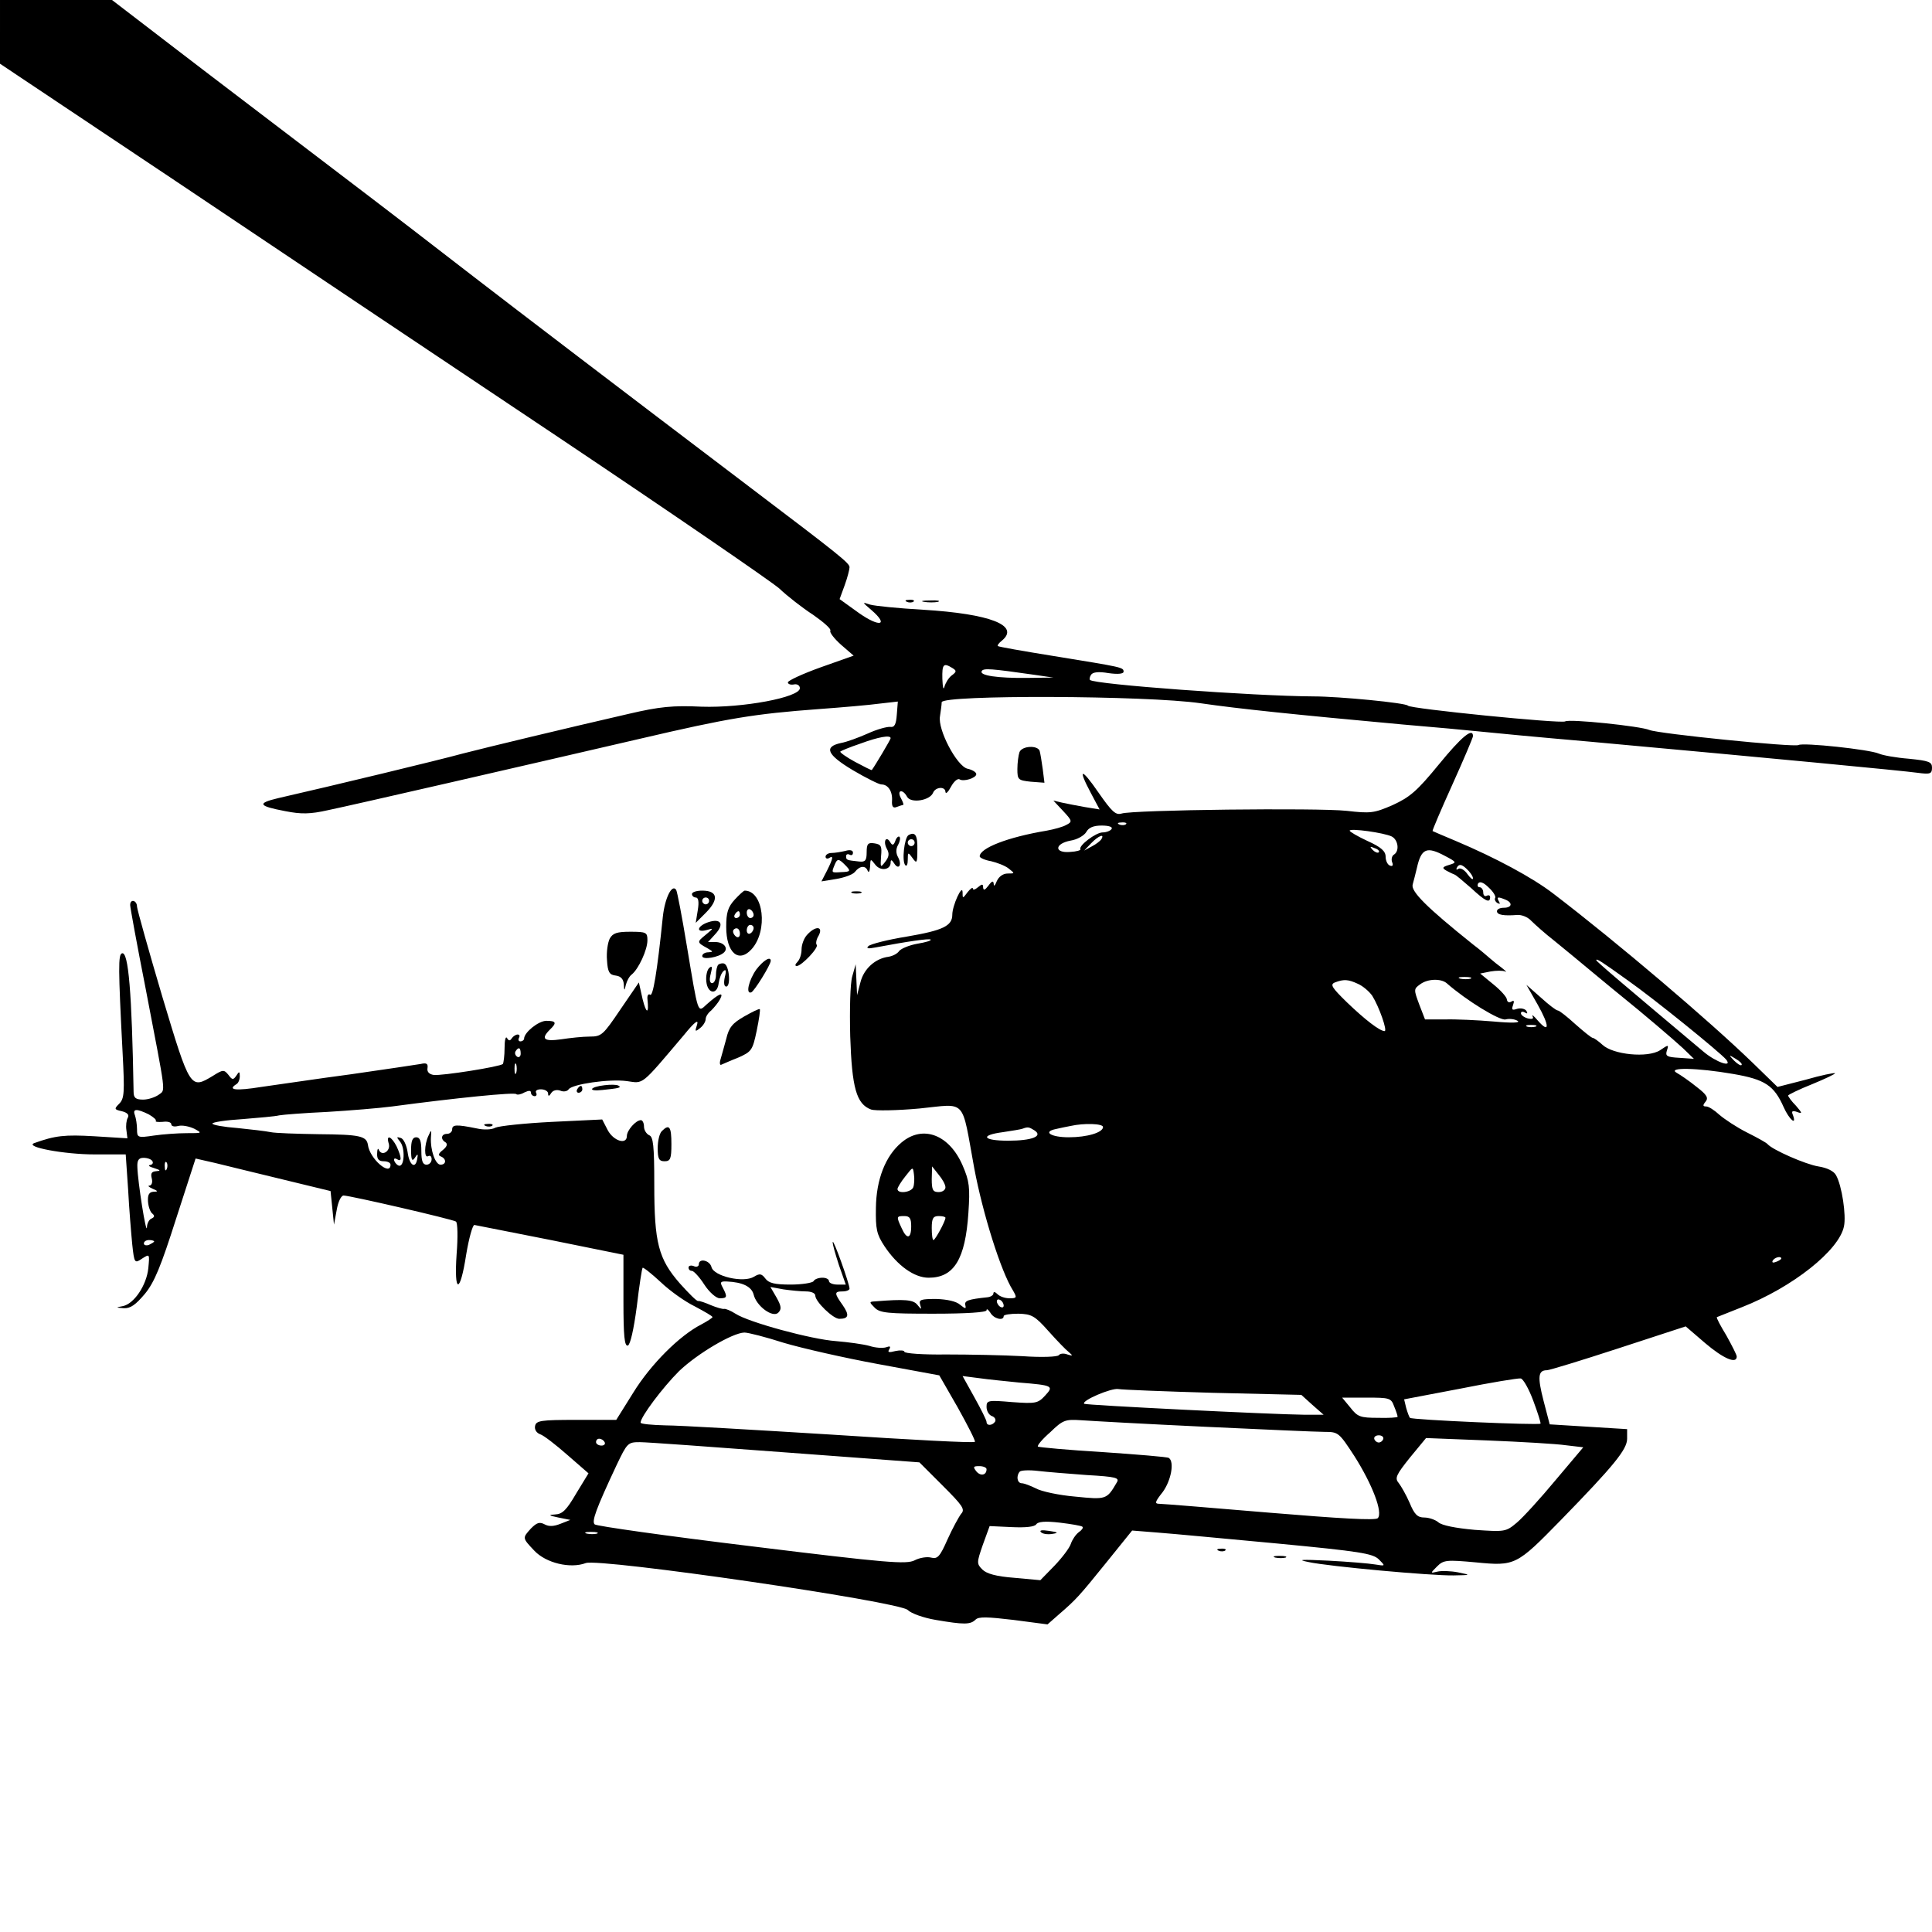 <?xml version="1.0" standalone="no"?>
<!DOCTYPE svg PUBLIC "-//W3C//DTD SVG 20010904//EN"
 "http://www.w3.org/TR/2001/REC-SVG-20010904/DTD/svg10.dtd">
<svg version="1.0" xmlns="http://www.w3.org/2000/svg"
 width="564pt" height="564pt" viewBox="0 0 564 564"
 preserveAspectRatio="xMidYMid meet">
<g transform="translate(0,564) scale(0.1,-0.1)"
fill="#000000" stroke="none">
<path d="M0 5547 l0 -93 515 -344 c283 -190 785 -526 1116 -747 330 -221 620
-420 644 -441 23 -22 68 -57 99 -77 30 -21 53 -41 50 -46 -3 -5 11 -23 31 -41
l37 -32 -96 -34 c-53 -19 -96 -39 -96 -44 0 -5 8 -8 18 -6 9 2 17 -3 17 -11 0
-27 -168 -58 -287 -54 -84 4 -123 0 -213 -21 -191 -44 -407 -96 -485 -116 -65
-18 -380 -94 -538 -130 -63 -15 -58 -23 21 -38 46 -9 72 -9 125 3 77 16 568
129 913 209 257 60 331 72 519 86 69 5 149 12 178 16 l53 6 -3 -38 c-2 -29 -7
-38 -19 -36 -9 1 -39 -7 -65 -19 -27 -12 -62 -25 -79 -28 -51 -11 -41 -34 34
-79 39 -23 77 -42 84 -42 20 0 33 -21 31 -48 -1 -16 3 -22 13 -18 8 3 17 6 19
6 3 0 0 9 -6 20 -13 24 5 28 18 4 11 -20 67 -11 76 12 7 17 36 19 36 2 1 -7 8
0 16 15 8 15 19 25 25 22 12 -8 49 4 49 15 0 6 -12 13 -26 16 -31 8 -87 114
-80 153 2 14 5 33 5 41 1 22 598 20 756 -3 110 -16 273 -33 590 -62 94 -8 193
-17 220 -20 28 -3 174 -17 325 -30 527 -48 915 -85 958 -91 37 -5 42 -3 42 15
0 17 -9 20 -67 26 -38 3 -77 10 -88 15 -27 12 -222 33 -235 25 -12 -7 -409 33
-435 44 -25 11 -234 33 -246 25 -12 -7 -453 37 -459 46 -5 8 -201 27 -275 27
-177 1 -640 35 -653 48 -2 2 -1 9 3 15 5 8 22 10 51 5 28 -4 44 -2 44 4 0 13
-2 13 -205 46 -87 14 -161 27 -162 29 -2 2 3 9 12 16 53 44 -34 78 -230 90
-71 4 -141 11 -155 15 -24 8 -24 8 4 -16 52 -45 24 -51 -36 -9 l-57 41 15 41
c8 22 14 46 14 52 0 12 -26 33 -290 233 -393 298 -676 514 -807 615 -76 59
-259 200 -408 313 -148 113 -355 270 -459 350 l-189 145 -163 0 -164 0 0 -93z
m2780 -1857 c13 -8 13 -11 -2 -22 -9 -7 -18 -22 -21 -33 -3 -11 -5 -1 -6 23
-1 43 3 48 29 32z m240 -20 l55 -8 -76 -1 c-87 -1 -141 7 -133 20 5 9 28 7
154 -11z m-420 -185 c0 -4 -46 -81 -55 -93 -1 -1 -23 10 -49 24 -26 14 -45 28
-43 30 2 2 28 13 58 23 54 20 89 26 89 16z"/>
<path d="M2648 3883 c7 -3 16 -2 19 1 4 3 -2 6 -13 5 -11 0 -14 -3 -6 -6z"/>
<path d="M2698 3883 c12 -2 30 -2 40 0 9 3 -1 5 -23 4 -22 0 -30 -2 -17 -4z"/>
<path d="M4200 3408 c-63 -77 -84 -95 -134 -118 -55 -24 -65 -25 -135 -17 -84
9 -624 3 -657 -8 -17 -5 -28 5 -67 61 -51 74 -62 73 -22 -2 l25 -47 -43 7
c-23 4 -53 10 -67 13 l-25 6 29 -31 c26 -28 27 -31 9 -40 -10 -6 -36 -13 -58
-17 -114 -19 -195 -51 -195 -75 0 -4 15 -11 33 -14 17 -4 41 -13 51 -21 19
-15 19 -15 -2 -15 -14 0 -26 -9 -32 -22 -5 -13 -9 -17 -9 -9 -1 11 -5 10 -16
-5 -10 -13 -14 -14 -15 -5 0 11 -3 11 -15 1 -8 -7 -15 -9 -15 -4 0 5 -7 0 -15
-10 -15 -20 -15 -20 -15 0 -1 24 -30 -40 -30 -66 0 -33 -27 -46 -132 -64 -56
-9 -107 -22 -113 -28 -7 -7 -1 -8 20 -4 96 18 158 27 162 23 2 -3 -15 -8 -39
-12 -23 -4 -47 -14 -53 -21 -5 -8 -19 -15 -31 -17 -39 -5 -72 -35 -82 -74
l-10 -38 -2 45 -2 45 -10 -35 c-6 -20 -8 -96 -6 -175 5 -151 18 -198 61 -214
12 -4 75 -3 141 3 140 14 122 33 160 -174 25 -133 78 -302 113 -357 12 -21 12
-23 -10 -23 -13 0 -28 5 -35 12 -7 7 -12 8 -12 2 0 -5 -8 -10 -17 -11 -57 -6
-68 -10 -65 -23 3 -12 0 -11 -15 1 -11 10 -38 16 -70 17 -44 0 -51 -2 -47 -16
5 -16 4 -16 -8 -1 -12 15 -37 17 -123 10 -18 -1 -18 -2 -2 -18 15 -16 38 -18
172 -18 97 0 155 4 155 10 0 6 5 2 11 -7 10 -18 39 -25 39 -10 0 4 19 7 43 7
38 -1 48 -6 87 -50 25 -28 52 -56 60 -62 13 -11 12 -12 -4 -7 -10 4 -21 3 -25
-2 -3 -5 -50 -7 -106 -3 -55 3 -155 5 -223 5 -67 -1 -122 3 -122 8 0 4 -12 5
-26 2 -19 -5 -24 -4 -18 5 5 9 2 10 -9 6 -9 -3 -31 -2 -49 4 -18 5 -62 11 -98
14 -71 5 -255 55 -293 80 -14 9 -29 15 -33 14 -5 -1 -22 4 -39 11 -16 7 -33
13 -37 12 -4 -1 -27 22 -53 51 -63 72 -75 119 -75 289 0 114 -3 140 -15 144
-8 4 -15 15 -15 25 0 10 -4 19 -9 19 -15 0 -41 -30 -41 -46 0 -27 -39 -15 -56
17 l-16 31 -146 -7 c-81 -4 -155 -12 -166 -17 -10 -6 -34 -7 -55 -2 -59 12
-71 11 -71 -3 0 -7 -7 -13 -15 -13 -17 0 -20 -16 -4 -25 6 -5 4 -12 -8 -22
-13 -10 -15 -16 -6 -19 17 -7 16 -24 -1 -24 -15 0 -30 42 -28 80 2 23 1 23 -7
5 -13 -27 -13 -68 -1 -60 6 3 10 -1 10 -9 0 -9 -7 -16 -15 -16 -11 0 -15 11
-15 40 0 29 -4 40 -15 40 -11 0 -15 -11 -15 -37 0 -29 3 -35 11 -23 8 13 10
12 7 -3 -5 -31 -23 -19 -28 19 -3 21 -12 40 -20 42 -13 4 -13 3 -2 -11 15 -18
13 -73 -3 -70 -5 1 -11 7 -14 14 -2 7 1 9 8 5 14 -9 14 4 -1 37 -15 30 -32 37
-23 8 6 -21 -20 -38 -29 -18 -2 7 -5 2 -5 -10 -1 -17 5 -23 19 -23 11 0 20 -4
20 -10 0 -35 -61 17 -66 58 -4 26 -25 30 -143 31 -64 1 -127 3 -141 6 -14 3
-58 8 -97 12 -40 3 -73 9 -73 13 0 4 39 10 88 13 48 4 96 8 107 11 11 2 74 7
140 10 66 4 152 11 190 16 187 25 357 42 362 36 3 -3 14 -1 24 5 13 6 19 6 19
-1 0 -5 5 -10 11 -10 5 0 7 5 4 10 -3 6 3 10 14 10 12 0 21 -6 21 -12 0 -9 3
-9 9 1 5 8 16 11 27 7 9 -4 20 -2 24 4 10 15 118 31 170 24 50 -7 39 -16 167
135 30 37 43 47 38 30 -7 -21 -6 -22 9 -10 9 7 16 19 16 26 0 7 7 18 16 25 8
8 20 22 26 33 12 23 -3 17 -39 -15 -27 -25 -24 -32 -58 171 -14 85 -28 158
-31 163 -12 19 -33 -23 -39 -78 -17 -166 -29 -233 -37 -228 -5 4 -9 -2 -8 -12
5 -45 -3 -45 -14 -1 l-11 49 -54 -79 c-50 -74 -55 -79 -89 -79 -21 0 -58 -4
-84 -8 -50 -7 -60 1 -33 28 21 20 19 26 -10 26 -23 0 -65 -34 -65 -52 0 -4 -5
-8 -11 -8 -5 0 -7 5 -4 10 3 6 2 10 -4 10 -5 0 -13 -5 -17 -11 -5 -8 -9 -8
-14 1 -4 6 -7 -7 -7 -29 0 -23 -3 -44 -5 -47 -8 -8 -179 -35 -202 -32 -13 2
-20 9 -18 20 2 13 -3 16 -20 12 -13 -2 -104 -16 -203 -30 -99 -13 -217 -31
-262 -37 -75 -12 -100 -9 -73 8 6 3 10 14 10 23 0 15 -2 15 -10 2 -9 -13 -12
-13 -23 2 -13 16 -16 16 -46 -3 -65 -39 -66 -39 -147 231 -40 135 -73 253 -74
263 0 19 -20 24 -20 5 0 -7 20 -116 45 -243 61 -319 59 -295 38 -311 -10 -7
-30 -14 -45 -14 -22 0 -28 5 -28 23 -5 289 -15 411 -34 404 -11 -4 -11 -41 2
-292 6 -114 5 -132 -10 -147 -15 -15 -15 -17 8 -22 16 -4 22 -11 17 -19 -4 -7
-6 -23 -4 -36 l3 -24 -97 6 c-86 5 -114 2 -175 -20 -30 -11 87 -33 176 -33
l91 0 7 -102 c3 -57 9 -129 12 -160 6 -56 7 -57 29 -42 22 14 22 14 18 -28 -5
-50 -42 -105 -75 -111 -21 -4 -20 -4 3 -6 20 -1 35 10 62 42 28 34 47 81 91
219 l57 176 57 -13 c31 -8 120 -29 197 -48 l140 -34 5 -49 5 -49 8 43 c4 24
13 42 20 42 18 0 317 -69 328 -76 5 -3 6 -45 2 -95 -8 -117 10 -118 28 -1 8
48 19 87 24 86 6 -1 106 -21 223 -44 l212 -43 0 -135 c0 -102 3 -133 13 -130
7 3 17 46 26 114 7 60 15 111 17 113 2 2 26 -17 53 -42 26 -25 71 -57 100 -71
28 -15 51 -28 51 -31 0 -2 -15 -12 -32 -21 -65 -33 -149 -118 -199 -199 l-50
-80 -117 0 c-103 0 -117 -2 -120 -18 -2 -10 4 -20 15 -24 10 -3 46 -31 79 -60
l62 -54 -36 -59 c-28 -48 -40 -60 -61 -61 -21 -1 -20 -3 9 -9 l35 -7 -28 -11
c-20 -8 -34 -9 -47 -2 -15 8 -23 5 -40 -12 -25 -28 -26 -27 10 -65 34 -36 105
-53 150 -36 41 15 915 -112 940 -137 10 -10 46 -23 82 -29 82 -14 101 -14 116
1 9 9 35 8 111 -1 l99 -13 33 29 c51 44 59 53 139 152 l75 93 75 -6 c41 -3
199 -18 350 -32 241 -23 277 -29 295 -46 20 -20 20 -20 -11 -15 -17 3 -78 8
-135 11 -82 4 -94 3 -59 -4 60 -13 357 -40 423 -39 52 1 52 1 13 9 -21 4 -48
5 -60 2 -21 -5 -21 -5 -1 15 19 19 27 20 114 12 114 -11 118 -9 247 123 156
160 194 207 194 238 l0 28 -113 7 -113 7 -18 69 c-18 70 -16 89 10 89 7 0 102
29 209 64 l196 64 57 -49 c53 -45 92 -62 92 -39 0 5 -14 32 -30 61 -17 28 -30
52 -28 54 2 1 35 14 73 29 148 58 284 166 298 236 7 32 -6 119 -23 149 -6 12
-26 22 -52 26 -37 6 -133 48 -148 65 -3 4 -30 19 -60 34 -30 15 -66 39 -81 52
-14 13 -31 24 -38 24 -10 0 -11 3 -2 14 9 11 4 20 -26 43 -21 17 -47 35 -58
41 -30 17 60 15 164 -3 94 -16 120 -34 148 -97 16 -36 39 -56 27 -23 -5 11 -2
14 12 9 16 -6 16 -4 -3 18 -13 13 -23 27 -23 30 0 2 32 18 70 33 39 16 68 30
67 32 -2 2 -41 -6 -86 -19 l-82 -21 -72 70 c-128 124 -395 351 -582 494 -61
47 -169 105 -285 154 -36 15 -66 28 -68 29 -1 2 25 63 58 136 33 73 60 137 60
141 0 26 -33 -1 -100 -83z m-913 -174 c-3 -3 -12 -4 -19 -1 -8 3 -5 6 6 6 11
1 17 -2 13 -5z m-42 -14 c-3 -5 -15 -10 -26 -10 -20 0 -71 -39 -65 -49 2 -3
-11 -7 -30 -8 -47 -4 -46 24 1 33 20 3 40 15 46 25 7 13 21 19 45 19 21 0 33
-4 29 -10z m818 -22 c19 -10 23 -43 6 -53 -6 -4 -8 -14 -5 -22 4 -9 1 -13 -6
-10 -7 2 -13 14 -13 26 0 16 -13 28 -53 46 -28 13 -52 27 -52 30 0 8 101 -6
123 -17z m-848 -8 c-3 -5 -16 -15 -28 -21 l-22 -12 20 21 c21 22 41 30 30 12z
m810 -38 c-3 -3 -11 0 -18 7 -9 10 -8 11 6 5 10 -3 15 -9 12 -12z m194 -11
c34 -18 34 -19 11 -26 -20 -6 -21 -9 -7 -17 9 -5 20 -10 23 -11 4 -1 25 -19
48 -39 42 -39 56 -46 56 -27 0 5 -4 7 -10 4 -5 -3 -10 1 -10 9 0 9 -5 16 -11
16 -5 0 -7 5 -4 11 5 7 16 3 31 -12 13 -12 21 -25 19 -30 -3 -4 0 -11 6 -15 8
-4 9 -3 5 4 -8 14 -4 15 18 6 23 -9 20 -24 -4 -24 -11 0 -20 -4 -20 -10 0 -11
20 -14 59 -11 13 1 31 -6 41 -17 10 -10 40 -37 67 -58 26 -21 78 -64 114 -94
36 -30 75 -62 85 -70 56 -45 149 -124 177 -150 l32 -31 -43 3 c-36 2 -41 5
-36 21 6 18 5 18 -20 1 -36 -23 -137 -13 -168 16 -12 11 -25 20 -28 20 -4 0
-26 18 -51 40 -24 22 -47 40 -51 40 -5 0 -27 17 -50 38 l-42 37 33 -58 c35
-62 35 -86 0 -46 -11 13 -18 19 -15 12 4 -7 -1 -9 -14 -6 -11 3 -20 10 -20 15
0 5 5 6 12 2 7 -4 8 -3 4 5 -4 6 -16 9 -27 6 -15 -5 -17 -3 -12 11 4 12 3 15
-5 10 -7 -4 -12 -1 -13 6 0 7 -18 27 -39 44 l-39 32 30 6 c17 3 36 3 43 0 6
-3 2 1 -9 10 -11 8 -27 21 -35 28 -8 7 -30 26 -50 41 -135 108 -182 155 -176
175 3 10 8 31 12 47 13 59 29 65 83 36z m81 -65 c0 -6 -7 0 -16 12 -8 12 -20
19 -26 16 -7 -5 -8 -2 -4 5 6 9 13 8 27 -5 10 -9 19 -22 19 -28z m452 -298
c77 -54 268 -209 287 -231 20 -25 -29 -8 -65 22 -226 190 -314 264 -314 268 0
6 14 -3 92 -59z m-459 5 c-7 -2 -21 -2 -30 0 -10 3 -4 5 12 5 17 0 24 -2 18
-5z m-329 -15 c14 -6 33 -22 42 -35 20 -32 45 -103 36 -103 -14 0 -57 33 -110
84 -44 43 -50 52 -35 58 26 10 39 9 67 -4z m259 2 c58 -51 155 -110 172 -106
11 3 27 1 35 -4 10 -6 -16 -7 -70 -2 -47 4 -111 7 -142 6 l-58 0 -17 44 c-16
43 -16 45 2 58 22 17 61 18 78 4z m260 -127 c-7 -2 -19 -2 -25 0 -7 3 -2 5 12
5 14 0 19 -2 13 -5z m-2963 -79 c0 -8 -5 -12 -10 -9 -6 4 -8 11 -5 16 9 14 15
11 15 -7z m3564 -33 c-2 -3 -12 3 -22 13 -16 17 -16 18 5 5 12 -7 20 -15 17
-18z m-3577 -23 c-3 -7 -5 -2 -5 12 0 14 2 19 5 13 2 -7 2 -19 0 -25z m-1073
-121 c14 -8 23 -16 21 -19 -3 -3 6 -4 20 -3 14 2 25 -1 25 -7 0 -6 9 -8 20 -5
12 3 32 -1 47 -8 24 -13 24 -13 -22 -13 -25 0 -69 -3 -96 -7 -47 -7 -49 -6
-49 18 0 14 -3 32 -6 41 -8 20 5 20 40 3z m2786 -37 c0 -16 -46 -30 -100 -30
-52 0 -77 16 -38 24 13 3 32 7 43 9 40 9 95 7 95 -3z m-200 -10 c26 -17 -8
-30 -77 -30 -74 0 -84 16 -15 25 26 4 52 8 57 10 16 6 19 5 35 -5z m-2575 -90
c3 -5 0 -10 -7 -11 -7 -1 -2 -5 12 -9 19 -6 20 -8 6 -9 -13 -1 -17 -6 -13 -21
3 -11 0 -20 -6 -21 -7 0 -3 -4 8 -9 17 -7 17 -9 3 -9 -13 -1 -17 -9 -16 -28 1
-16 7 -32 13 -36 7 -6 6 -10 -2 -14 -7 -2 -14 -14 -14 -26 -2 -25 -27 134 -28
176 -1 20 4 27 18 27 11 0 23 -4 26 -10z m42 -22 c-3 -8 -6 -5 -6 6 -1 11 2
17 5 13 3 -3 4 -12 1 -19z m-37 -212 c0 -2 -7 -6 -15 -10 -8 -3 -15 -1 -15 4
0 6 7 10 15 10 8 0 15 -2 15 -4z m4750 -50 c0 -2 -7 -7 -16 -10 -8 -3 -12 -2
-9 4 6 10 25 14 25 6z m-2270 -137 c0 -6 -4 -7 -10 -4 -5 3 -10 11 -10 16 0 6
5 7 10 4 6 -3 10 -11 10 -16z m-642 -109 c54 -16 177 -44 275 -62 l179 -33 54
-94 c29 -52 52 -97 50 -100 -3 -4 -190 6 -418 21 -227 14 -446 27 -485 27 -40
1 -73 4 -73 8 0 17 65 103 112 150 53 51 156 112 191 113 11 0 62 -13 115 -30z
m687 -116 c99 -8 102 -10 76 -38 -21 -23 -28 -24 -97 -19 -70 6 -74 5 -74 -14
0 -12 7 -24 16 -27 8 -3 12 -10 9 -16 -8 -12 -25 -13 -25 -1 0 5 -16 37 -35
71 l-35 63 47 -6 c27 -4 80 -9 118 -13z m1501 -53 c13 -35 23 -66 21 -67 -5
-5 -376 11 -381 17 -2 2 -7 15 -11 29 l-6 25 163 31 c90 18 169 31 177 30 7 0
24 -30 37 -65z m-934 23 l257 -6 32 -29 33 -29 -55 0 c-97 1 -640 28 -644 32
-9 9 80 47 100 43 11 -2 136 -7 277 -11z m528 -40 c6 -14 10 -27 10 -30 0 -2
-26 -4 -57 -3 -52 0 -60 3 -81 30 l-24 29 71 0 c68 0 72 -1 81 -26z m-554 -59
c171 -8 329 -15 351 -15 40 0 42 -2 87 -71 52 -82 84 -165 68 -181 -7 -7 -111
-1 -315 16 -167 14 -312 26 -322 26 -15 0 -14 5 9 34 25 34 35 89 18 100 -5 3
-92 10 -193 17 -101 6 -186 14 -189 16 -3 3 13 22 36 42 37 36 44 38 90 35 27
-2 189 -11 360 -19z m522 -36 c-2 -6 -8 -10 -13 -10 -5 0 -11 4 -13 10 -2 6 4
11 13 11 9 0 15 -5 13 -11z m-2273 -9 c3 -5 -1 -10 -9 -10 -9 0 -16 5 -16 10
0 6 4 10 9 10 6 0 13 -4 16 -10z m2806 -9 l51 -6 -81 -96 c-44 -53 -95 -109
-113 -124 -32 -27 -35 -27 -123 -21 -56 5 -96 13 -106 22 -8 7 -27 14 -41 14
-20 0 -29 9 -43 43 -10 23 -25 49 -32 58 -12 14 -7 24 33 74 l47 57 179 -7
c99 -4 202 -10 229 -14z m-2277 -21 l390 -29 68 -68 c58 -58 66 -69 54 -82 -7
-9 -25 -42 -40 -75 -22 -50 -29 -58 -48 -53 -11 3 -33 0 -48 -8 -24 -12 -78
-8 -476 41 -247 30 -453 59 -458 64 -9 9 3 43 64 173 31 65 33 67 68 67 21 0
212 -14 426 -30z m586 -49 c0 -18 -18 -21 -30 -6 -10 13 -9 15 9 15 11 0 21
-4 21 -9z m292 -17 c87 -5 97 -8 88 -22 -29 -50 -31 -50 -121 -41 -47 4 -99
15 -115 24 -16 8 -35 15 -41 15 -14 0 -17 22 -6 34 4 4 28 5 53 2 25 -3 89 -8
142 -12z m-12 -151 c3 -3 -2 -10 -11 -16 -9 -7 -19 -22 -23 -34 -4 -12 -25
-40 -48 -64 l-41 -42 -76 7 c-53 4 -81 12 -93 24 -17 17 -17 20 1 72 l20 55
64 -3 c42 -2 67 1 72 8 5 8 26 10 69 5 33 -4 63 -9 66 -12z m-1417 -20 c-7 -2
-21 -2 -30 0 -10 3 -4 5 12 5 17 0 24 -2 18 -5z"/>
<path d="M3039 1167 c5 -5 19 -7 32 -5 20 3 19 5 -9 9 -20 3 -29 2 -23 -4z"/>
<path d="M2976 3444 c-3 -9 -6 -31 -6 -49 0 -31 2 -33 39 -37 l40 -3 -5 40
c-3 22 -7 46 -9 53 -6 17 -52 15 -59 -4z"/>
<path d="M2652 3202 c-12 -8 -20 -77 -9 -88 4 -4 7 3 7 16 0 23 1 23 14 5 12
-17 14 -15 14 23 1 44 -6 55 -26 44z m18 -22 c0 -5 -4 -10 -10 -10 -5 0 -10 5
-10 10 0 6 5 10 10 10 6 0 10 -4 10 -10z"/>
<path d="M2614 3186 c-5 -14 -9 -15 -15 -5 -12 21 -22 3 -10 -19 8 -14 6 -24
-5 -38 -14 -18 -14 -17 -12 16 3 30 0 35 -19 38 -19 3 -23 -1 -23 -26 0 -24
-4 -29 -22 -27 -37 4 -38 4 -38 16 0 5 5 7 10 4 6 -3 10 -1 10 6 0 7 -9 9 -22
5 -13 -3 -31 -6 -40 -6 -10 0 -18 -5 -18 -11 0 -5 5 -7 10 -4 14 9 12 -1 -6
-37 l-16 -31 43 7 c24 4 49 13 55 21 14 18 31 19 37 3 3 -7 6 -2 7 12 1 24 1
24 15 6 15 -20 45 -16 45 6 0 9 3 9 10 -2 13 -21 24 -6 12 17 -7 12 -7 25 0
37 5 9 7 20 4 23 -3 3 -9 -2 -12 -11z m-148 -70 c19 -19 18 -21 -11 -22 -28
-2 -28 -2 -19 20 8 20 12 20 30 2z"/>
<path d="M2020 3030 c0 -5 5 -10 11 -10 8 0 10 -13 6 -37 l-6 -37 31 31 c37
38 33 63 -12 63 -16 0 -30 -4 -30 -10z m50 -20 c0 -5 -4 -10 -10 -10 -5 0 -10
5 -10 10 0 6 5 10 10 10 6 0 10 -4 10 -10z"/>
<path d="M2145 3014 c-20 -22 -25 -38 -25 -80 0 -75 36 -107 74 -65 49 54 35
171 -20 171 -3 0 -16 -12 -29 -26z m55 -45 c0 -5 -4 -9 -10 -9 -5 0 -10 7 -10
16 0 8 5 12 10 9 6 -3 10 -10 10 -16z m-40 1 c0 -5 -5 -10 -11 -10 -5 0 -7 5
-4 10 3 6 8 10 11 10 2 0 4 -4 4 -10z m40 -39 c0 -6 -4 -13 -10 -16 -5 -3 -10
1 -10 9 0 9 5 16 10 16 6 0 10 -4 10 -9z m-40 -17 c0 -8 -4 -12 -10 -9 -5 3
-10 10 -10 16 0 5 5 9 10 9 6 0 10 -7 10 -16z"/>
<path d="M2488 3033 c6 -2 18 -2 25 0 6 3 1 5 -13 5 -14 0 -19 -2 -12 -5z"/>
<path d="M2068 2948 c-33 -11 -38 -32 -5 -23 21 6 21 6 -3 -14 -26 -21 -26
-22 5 -39 17 -10 18 -11 3 -12 -10 0 -18 -5 -18 -11 0 -12 49 -4 64 11 13 13
-2 30 -26 30 l-21 0 21 23 c27 29 17 47 -20 35z"/>
<path d="M2357 2912 c-10 -10 -17 -30 -17 -43 0 -14 -5 -30 -12 -37 -7 -7 -8
-12 -2 -12 14 0 66 55 58 62 -3 4 -1 16 6 27 14 27 -9 29 -33 3z"/>
<path d="M1780 2900 c-6 -12 -10 -40 -8 -63 2 -35 7 -43 26 -45 15 -2 22 -11
23 -25 1 -20 2 -21 6 -2 3 11 10 25 17 30 20 16 46 72 46 100 0 23 -3 25 -50
25 -39 0 -51 -4 -60 -20z"/>
<path d="M2208 2810 c-22 -31 -32 -73 -15 -67 9 3 57 81 57 92 0 15 -22 1 -42
-25z"/>
<path d="M2097 2824 c-4 -4 -7 -18 -7 -31 0 -12 -5 -23 -11 -23 -7 0 -9 10 -4
28 5 20 4 24 -5 16 -6 -6 -10 -24 -8 -40 4 -36 32 -39 36 -4 2 14 8 30 14 35
7 7 9 1 4 -17 -4 -18 -2 -28 4 -28 14 0 9 62 -6 67 -5 2 -13 0 -17 -3z"/>
<path d="M2173 2673 c-35 -20 -45 -32 -53 -66 -6 -23 -14 -50 -17 -61 -3 -10
-1 -17 3 -14 5 2 27 12 50 21 38 17 41 21 53 78 7 34 11 62 9 63 -2 2 -22 -8
-45 -21z"/>
<path d="M1765 2472 c-44 -5 -51 -19 -7 -14 49 5 58 7 47 13 -6 3 -23 3 -40 1z"/>
<path d="M1685 2460 c-3 -5 -1 -10 4 -10 6 0 11 5 11 10 0 6 -2 10 -4 10 -3 0
-8 -4 -11 -10z"/>
<path d="M1418 2353 c7 -3 16 -2 19 1 4 3 -2 6 -13 5 -11 0 -14 -3 -6 -6z"/>
<path d="M1932 2338 c-7 -7 -12 -29 -12 -50 0 -31 4 -38 20 -38 17 0 20 7 20
50 0 51 -6 60 -28 38z"/>
<path d="M2632 2305 c-47 -39 -74 -108 -75 -191 -1 -62 2 -77 25 -112 38 -57
87 -92 129 -92 74 0 107 54 116 189 5 75 3 93 -17 139 -39 90 -116 119 -178
67z m34 -131 c-6 -15 -46 -20 -46 -5 0 4 10 21 23 37 22 28 22 29 25 6 2 -13
1 -30 -2 -38z m94 0 c0 -8 -9 -14 -20 -14 -17 0 -20 7 -20 38 l1 37 19 -24
c11 -13 20 -29 20 -37z m-100 -114 c0 -37 -13 -39 -28 -5 -16 34 -15 35 8 35
16 0 20 -7 20 -30z m100 25 c0 -10 -30 -65 -35 -65 -3 0 -5 16 -5 35 0 28 4
35 20 35 11 0 20 -2 20 -5z"/>
<path d="M2431 2014 c-1 -6 8 -36 18 -67 l20 -57 -25 0 c-13 0 -24 5 -24 10 0
6 -9 10 -19 10 -11 0 -23 -4 -26 -10 -3 -5 -34 -10 -67 -10 -46 0 -64 4 -74
18 -11 14 -16 15 -33 5 -30 -19 -117 1 -124 28 -5 20 -37 27 -37 8 0 -6 -7 -9
-15 -5 -8 3 -15 1 -15 -4 0 -6 4 -10 10 -10 5 0 22 -18 36 -40 15 -23 35 -40
45 -40 22 0 23 4 9 31 -9 16 -7 19 12 18 46 -2 72 -15 78 -38 8 -34 56 -69 72
-53 10 10 9 19 -5 44 l-18 31 38 -7 c21 -3 50 -6 66 -6 15 0 27 -5 27 -12 0
-18 52 -68 70 -68 28 0 30 11 10 40 -25 35 -25 40 0 40 11 0 20 4 20 8 0 14
-48 148 -49 136z"/>
<path d="M3558 1113 c7 -3 16 -2 19 1 4 3 -2 6 -13 5 -11 0 -14 -3 -6 -6z"/>
<path d="M3723 1093 c9 -2 23 -2 30 0 6 3 -1 5 -18 5 -16 0 -22 -2 -12 -5z"/>
</g>
</svg>
